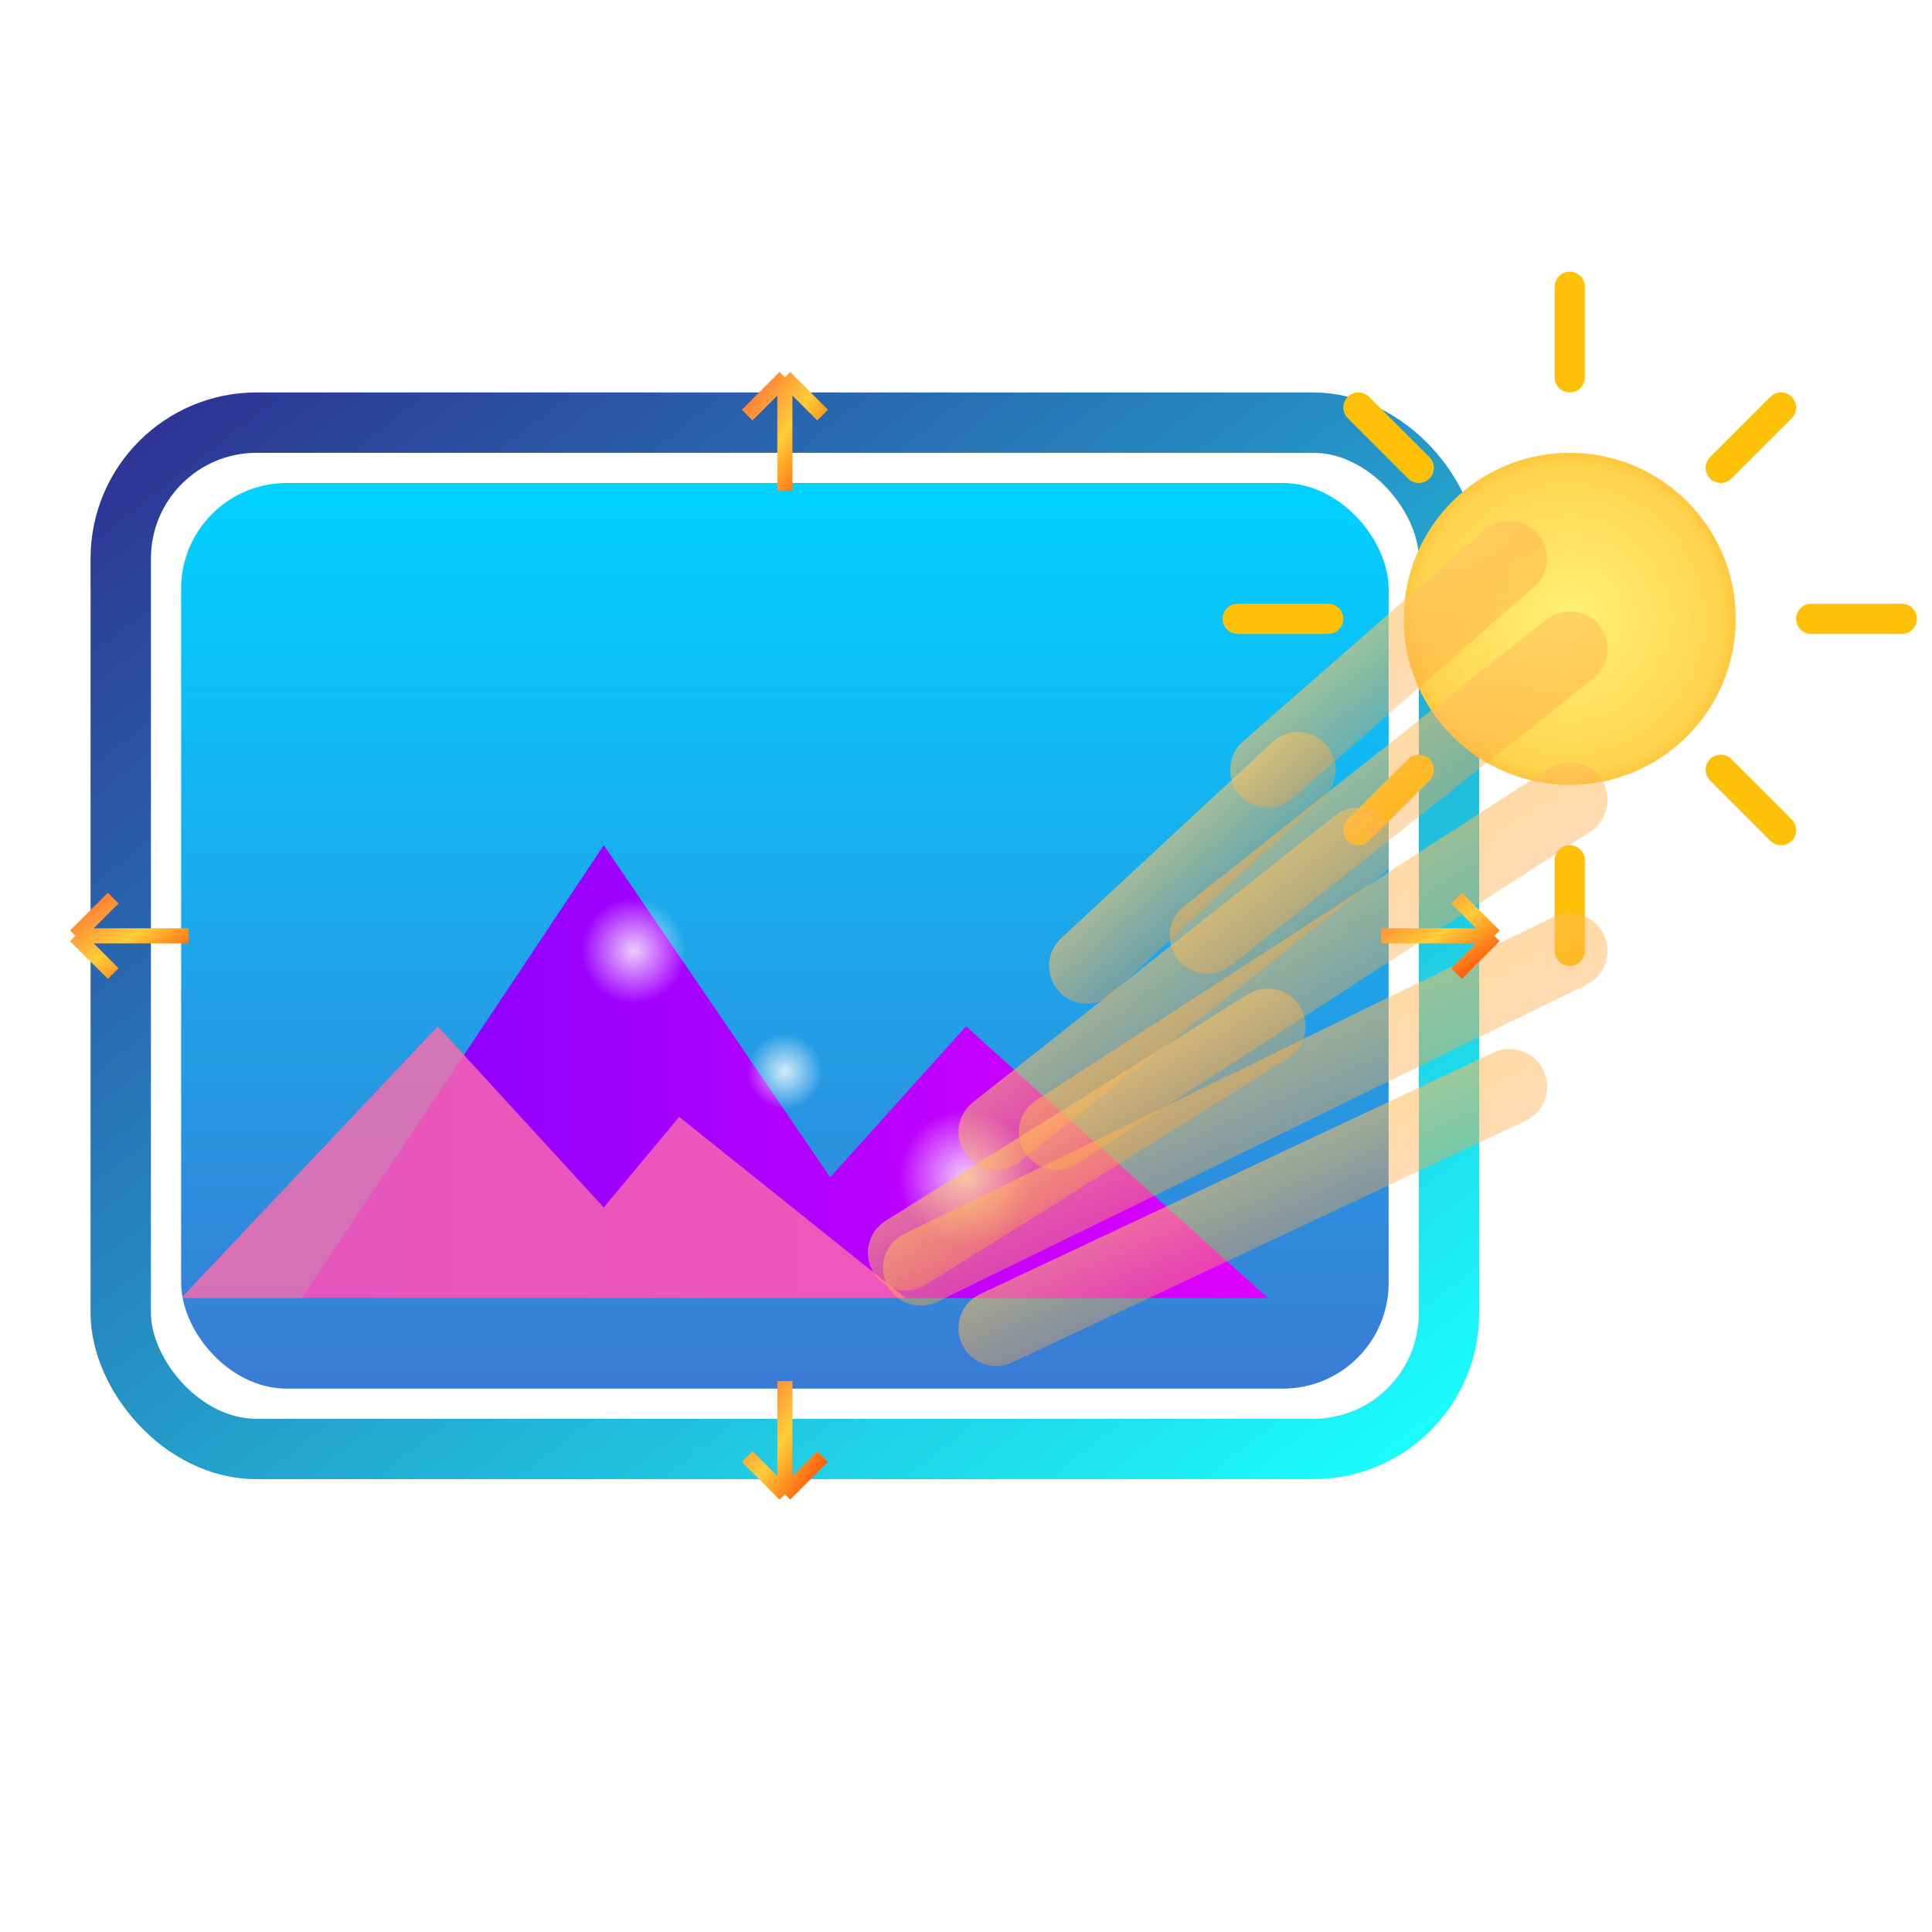 
<svg width="512" height="512" viewBox="0 40 256 180" xmlns="http://www.w3.org/2000/svg">
  <defs>
    <!-- Gradients -->
    <linearGradient id="frameGrad" x1="0%" y1="0%" x2="100%" y2="100%">
      <stop offset="0%" stop-color="#2e3192"/>
      <stop offset="100%" stop-color="#1bffff"/>
    </linearGradient>
    <linearGradient id="mountGrad" x1="0%" y1="0%" x2="100%" y2="0%">
      <stop offset="0%" stop-color="#7F00FF"/>
      <stop offset="100%" stop-color="#E100FF"/>
    </linearGradient>
    <linearGradient id="skyGrad" x1="0%" y1="0%" x2="0%" y2="100%">
      <stop offset="0%" stop-color="#00d2ff"/>
      <stop offset="100%" stop-color="#3a7bd5"/>
    </linearGradient>
    <radialGradient id="sunGrad" cx="50%" cy="50%" r="70%">
      <stop offset="0%" stop-color="#FFF176"/>
      <stop offset="65%" stop-color="#FFD54F"/>
      <stop offset="100%" stop-color="#FF8F00"/>
    </radialGradient>
    <linearGradient id="rayGrad" x1="0%" y1="0%" x2="100%" y2="100%">
      <stop offset="0%" stop-color="#FFF59D" stop-opacity="0.95"/>
      <stop offset="100%" stop-color="#FF6F00" stop-opacity="0.0"/>
    </linearGradient>
    <radialGradient id="glowGrad" cx="50%" cy="50%" r="50%">
      <stop offset="0%" stop-color="#ffffff" stop-opacity="0.8"/>
      <stop offset="100%" stop-color="#ffffff" stop-opacity="0"/>
    </radialGradient>

    <!-- Vibrant gradient for arrows -->
    <linearGradient id="arrowGrad" x1="0%" y1="0%" x2="100%" y2="100%">
      <stop offset="0%" stop-color="#FF6B35"/>
      <stop offset="50%" stop-color="#FFCD38"/>
      <stop offset="100%" stop-color="#FF3D00"/>
    </linearGradient>

    <!-- Arrowhead marker (smaller) -->
    <marker id="arrowHead" markerWidth="6" markerHeight="6" refX="5" refY="3" orient="auto-start-reverse">
      <path d="M0,0 L6,3 L0,6 z" fill="url(#arrowGrad)"/>
    </marker>

    <!-- Clip-path for inside of photo frame -->
    <clipPath id="photoClip">
      <rect x="24" y="48" rx="14" ry="14" width="160" height="120"/>
    </clipPath>
  </defs>

  <!-- Wrap everything with a group and shift to center -->
  <g transform="translate(0,18)">

    <!-- Photo frame (represents the image/camera) -->
    <rect x="16" y="40" rx="18" ry="18" width="176" height="136" fill="none" stroke="url(#frameGrad)" stroke-width="8"/>

    <!-- Image content inside the frame -->
    <g clip-path="url(#photoClip)">
      <!-- Sky -->
      <rect x="24" y="48" width="160" height="120" fill="url(#skyGrad)"/>
      <!-- Mountains -->
      <path d="M40 156 L80 96 L110 140 L128 120 L168 156 Z" fill="url(#mountGrad)"/>
      <path d="M24 156 L58 120 L80 144 L90 132 L120 156 Z" fill="#FF6CAB" opacity="0.8"/>

      <!-- Flare circles -->
      <circle cx="84" cy="110" r="7" fill="url(#glowGrad)" filter="url(#softGlow)"/>
      <circle cx="104" cy="126" r="5" fill="url(#glowGrad)" filter="url(#softGlow)"/>
      <circle cx="128" cy="140" r="9" fill="url(#glowGrad)" filter="url(#softGlow)"/>
    </g>

    <!-- Sun positioned OUTSIDE the frame -->
    <g transform="translate(178, 36)">
      <circle cx="30" cy="30" r="22" fill="url(#sunGrad)" filter="url(#softGlow)"/>
      <g stroke="#FFC107" stroke-width="4" stroke-linecap="round">
        <line x1="30" y1="-2" x2="30" y2="-14"/>
        <line x1="30" y1="62" x2="30" y2="74"/>
        <line x1="-2" y1="30" x2="-14" y2="30"/>
        <line x1="62" y1="30" x2="74" y2="30"/>
        <line x1="10" y1="10" x2="2" y2="2"/>
        <line x1="50" y1="50" x2="58" y2="58"/>
        <line x1="10" y1="50" x2="2" y2="58"/>
        <line x1="50" y1="10" x2="58" y2="2"/>
      </g>
    </g>

    <!-- Rays INTO the photo -->
    <g stroke="url(#rayGrad)" stroke-width="10" stroke-linecap="round" filter="url(#softGlow)">
      <line x1="208" y1="70" x2="160" y2="108"/>
      <line x1="208" y1="90" x2="140" y2="134"/>
      <line x1="208" y1="110" x2="122" y2="152"/>
      <line x1="200" y1="58" x2="168" y2="86"/>
      <line x1="200" y1="128" x2="132" y2="160"/>
    </g>

    <!-- Rays inside the photo only -->
    <g clip-path="url(#photoClip)" stroke="url(#rayGrad)" stroke-width="10" stroke-linecap="round" filter="url(#softGlow)">
      <line x1="180" y1="96" x2="132" y2="134"/>
      <line x1="172" y1="86" x2="144" y2="112"/>
      <line x1="168" y1="120" x2="120" y2="150"/>
    </g>

    <!-- OUTPAINT ARROWS -->
    <!-- Top -->
    <path d="M104,49 L104,34 M104,34 L99,39 M104,34 L109,39" 
          stroke="url(#arrowGrad)" stroke-width="2" fill="none"/>
    <!-- Bottom -->
    <path d="M104,167 L104,182 M104,182 L99,177 M104,182 L109,177" 
          stroke="url(#arrowGrad)" stroke-width="2" fill="none"/>
    <!-- Left -->
    <path d="M25,108 L10,108 M10,108 L15,103 M10,108 L15,113" 
          stroke="url(#arrowGrad)" stroke-width="2" fill="none"/>
    <!-- Right -->
    <path d="M183,108 L198,108 M198,108 L193,103 M198,108 L193,113" 
          stroke="url(#arrowGrad)" stroke-width="2" fill="none"/>
  </g>
</svg>
